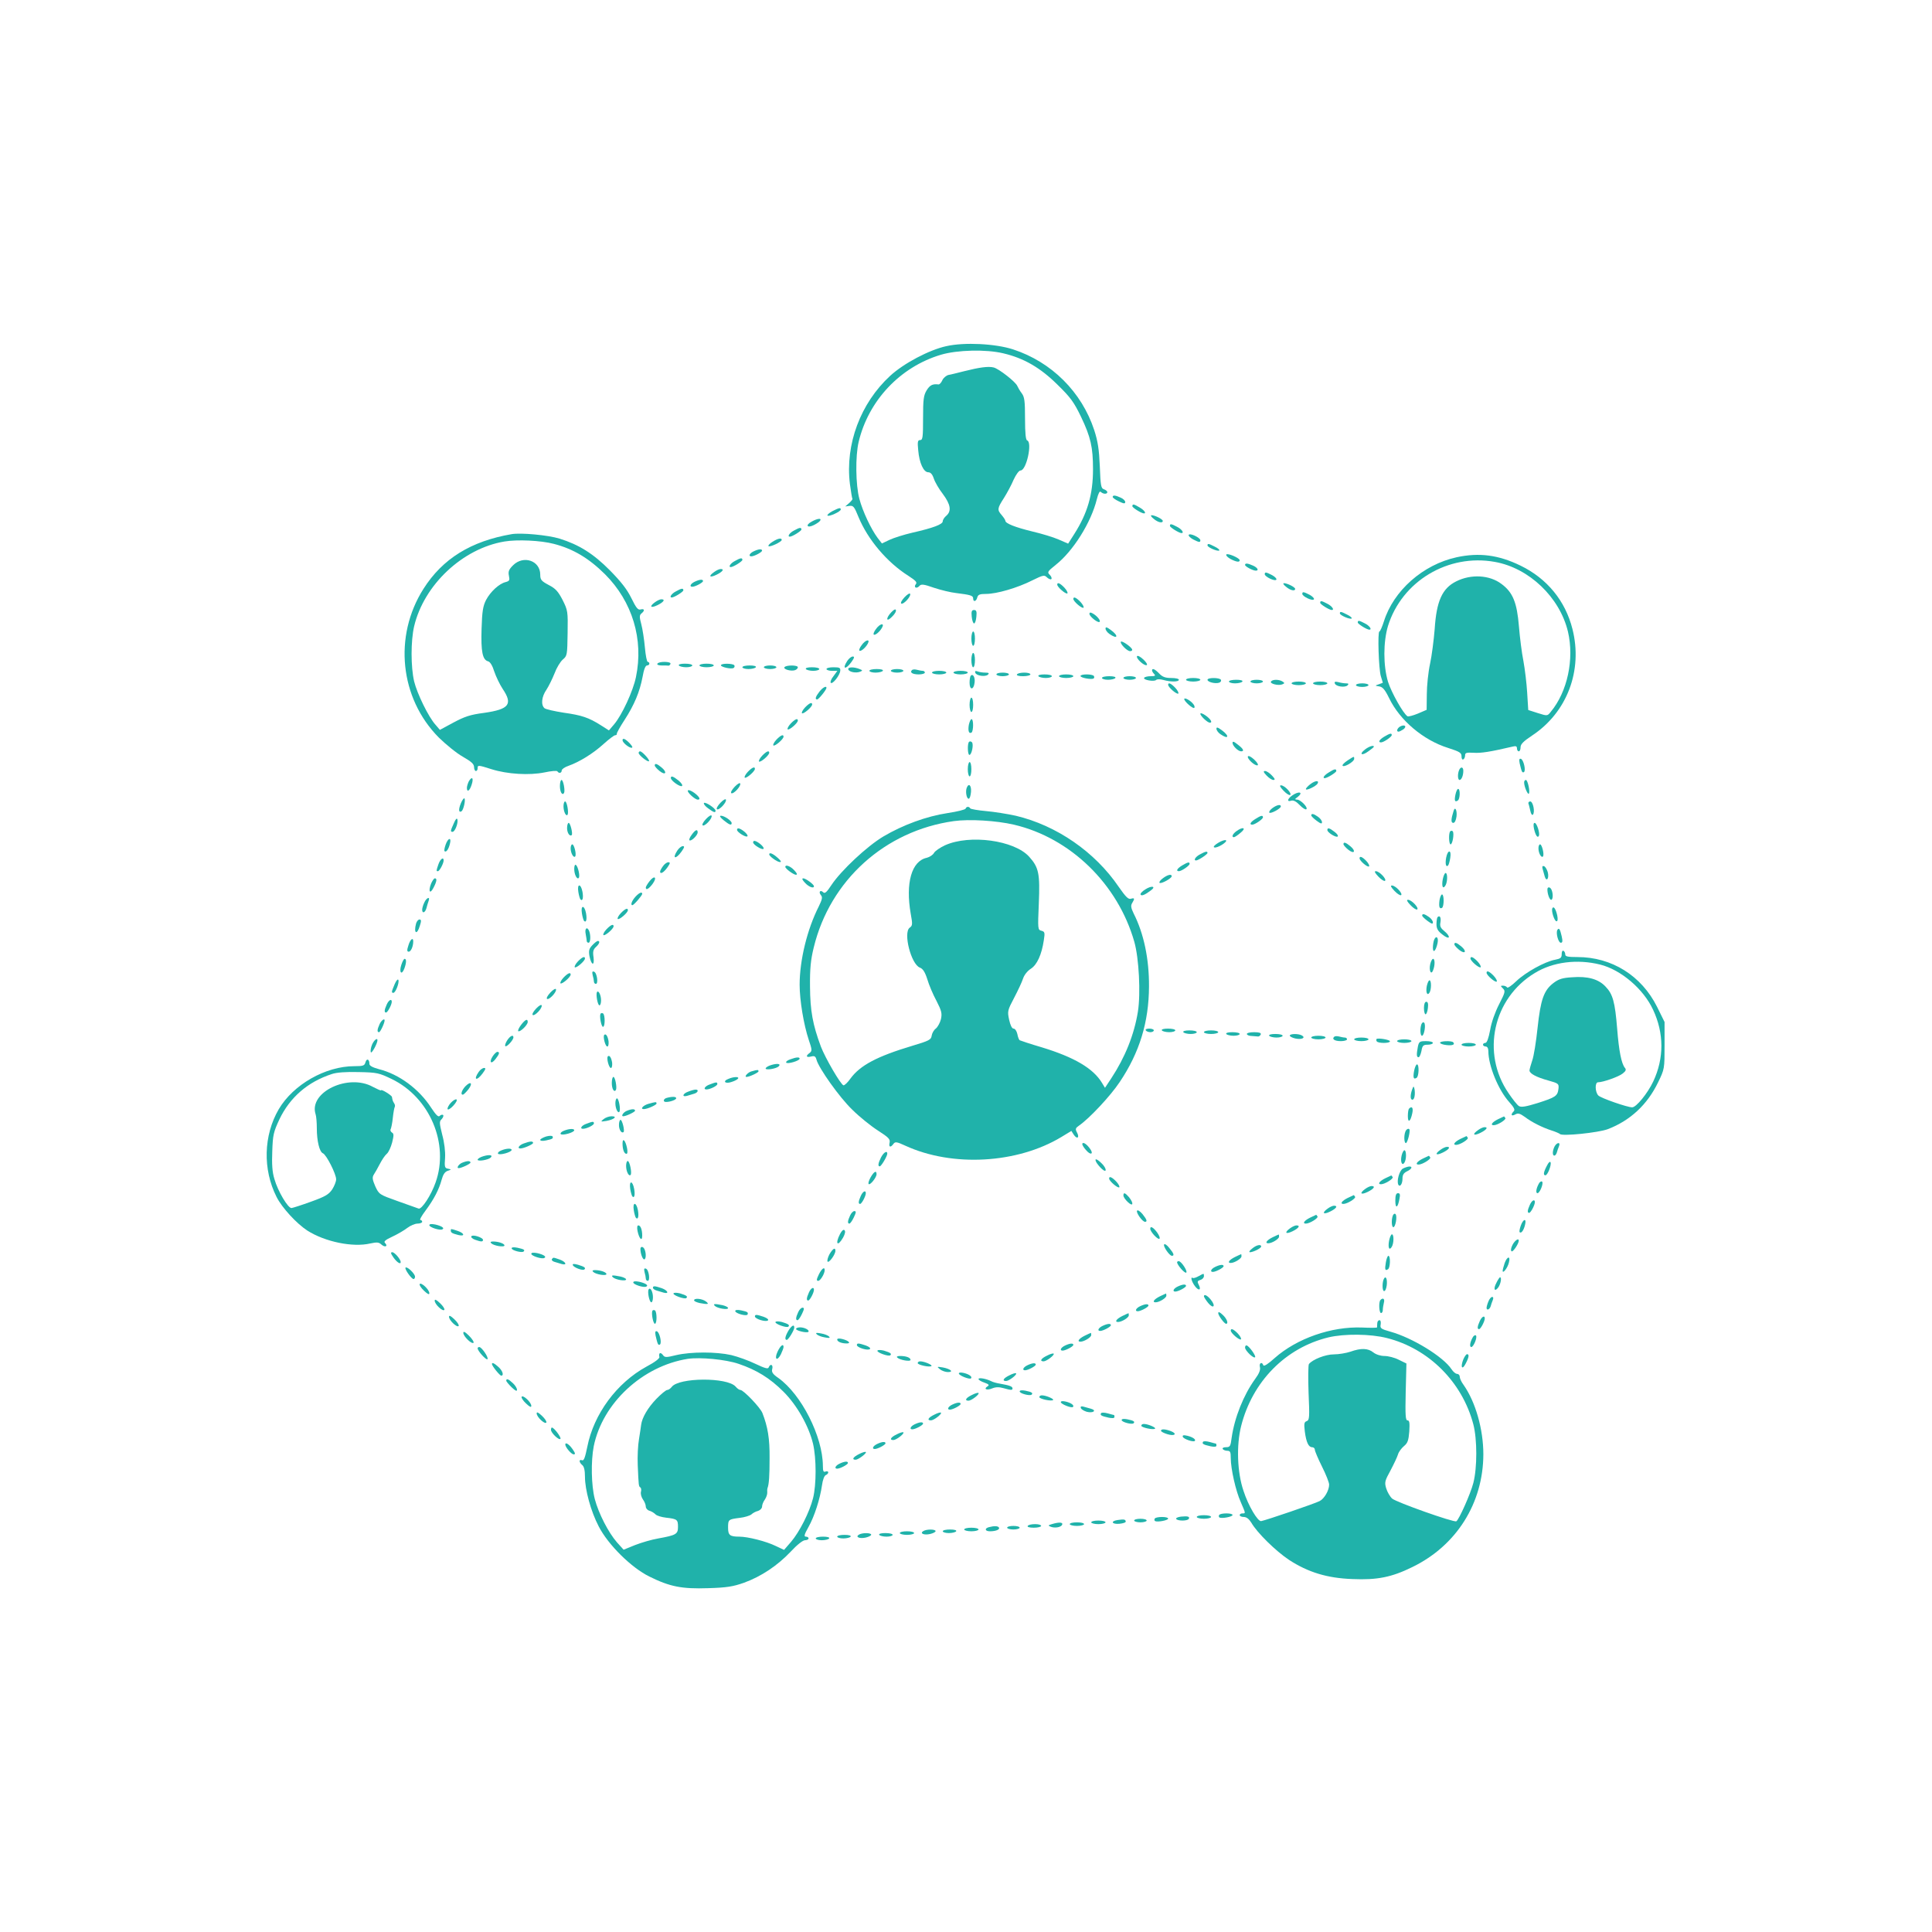 <ns0:svg xmlns:ns0="http://www.w3.org/2000/svg" version="1.0" width="1080pt" height="1080pt" viewBox="0 0 1080 1080" preserveAspectRatio="xMidYMid meet">
<ns0:g transform="translate(0,1080) scale(0.1,-0.1)" fill="#20B2AA">
<ns0:path d="M5290 8865 c-96 -21 -238 -96 -314 -166 -166 -153 -252 -383 -225 -604 6 -44 12 -81 14 -83 2 -3 -6 -13 -18 -24 l-22 -19 24 3 c21 3 27 -5 50 -62 52 -126 159 -253 279 -329 40 -26 50 -36 42 -46 -7 -8 -7 -16 -2 -19 6 -3 15 1 21 8 10 12 23 11 83 -10 39 -13 94 -26 122 -29 80 -10 96 -14 96 -30 0 -22 17 -18 23 5 4 16 14 20 49 20 60 0 176 34 257 75 63 31 69 32 84 17 9 -8 20 -13 24 -9 4 4 0 15 -9 24 -15 14 -12 19 33 55 98 77 198 237 230 366 9 35 16 49 23 42 13 -13 36 -13 36 -1 0 5 -8 12 -19 16 -16 5 -19 19 -23 128 -4 95 -11 140 -31 202 -70 214 -239 382 -454 452 -98 32 -272 41 -373 18z m318 -40 c116 -27 208 -81 303 -175 74 -72 93 -99 132 -180 54 -113 67 -170 67 -293 0 -141 -31 -246 -104 -361 l-35 -55 -53 23 c-29 13 -96 33 -147 45 -95 23 -151 45 -151 60 0 4 -9 18 -20 31 -26 30 -26 37 12 96 17 27 42 73 54 102 14 30 30 52 39 52 33 0 67 158 37 168 -8 2 -12 40 -12 121 0 99 -3 122 -18 142 -10 13 -21 32 -25 41 -8 22 -103 97 -133 104 -29 7 -77 1 -164 -21 -36 -9 -75 -19 -88 -21 -12 -3 -28 -16 -34 -29 -6 -14 -16 -25 -22 -24 -33 4 -48 -4 -66 -33 -17 -28 -20 -51 -20 -155 0 -107 -2 -123 -16 -123 -14 0 -16 -9 -11 -58 6 -70 30 -122 56 -122 13 0 23 -11 31 -35 6 -19 29 -59 51 -87 43 -58 49 -95 19 -121 -11 -9 -20 -23 -20 -31 0 -17 -52 -37 -171 -64 -47 -11 -104 -29 -127 -40 l-42 -20 -24 31 c-37 50 -83 147 -102 218 -21 77 -23 240 -4 319 55 231 232 419 460 487 91 27 252 31 348 8z" />
<ns0:path d="M6220 8022 c0 -5 16 -16 35 -25 27 -13 35 -14 35 -3 0 7 -11 18 -25 24 -30 14 -45 15 -45 4z" />
<ns0:path d="M6330 7970 c0 -8 51 -40 65 -40 14 0 2 18 -24 33 -33 20 -41 21 -41 7z" />
<ns0:path d="M4652 7942 c-18 -10 -30 -21 -26 -24 7 -8 74 22 74 34 0 12 -11 9 -48 -10z" />
<ns0:path d="M6449 7900 c24 -21 51 -26 51 -12 0 10 -45 32 -63 32 -7 -1 -1 -10 12 -20z" />
<ns0:path d="M4537 7884 c-37 -20 -25 -38 13 -19 16 8 32 19 35 25 9 15 -16 12 -48 -6z" />
<ns0:path d="M6540 7860 c0 -8 51 -40 65 -40 16 0 1 22 -25 35 -34 18 -40 18 -40 5z" />
<ns0:path d="M4438 7834 c-25 -13 -38 -34 -23 -34 14 0 65 32 65 40 0 13 -10 12 -42 -6z" />
<ns0:path d="M2860 7814 c-227 -39 -386 -137 -493 -306 -168 -265 -132 -611 86 -831 40 -39 100 -88 134 -107 47 -27 62 -40 63 -57 0 -13 5 -23 10 -23 6 0 10 7 10 15 0 19 2 19 78 -5 89 -28 211 -35 295 -18 37 8 70 11 73 6 8 -13 24 -10 24 5 0 7 17 19 38 26 62 22 139 70 196 122 30 27 59 49 65 49 6 0 10 3 9 8 -1 4 18 39 43 77 55 85 85 157 101 241 7 41 16 64 25 64 7 0 13 5 13 10 0 6 -4 10 -9 10 -5 0 -12 36 -16 81 -4 44 -13 103 -20 129 -11 41 -11 51 1 61 20 16 17 28 -5 22 -15 -4 -25 9 -52 64 -24 49 -58 92 -119 154 -93 94 -173 144 -282 178 -65 20 -217 34 -268 25z m235 -54 c109 -28 196 -80 287 -170 153 -153 217 -364 173 -575 -16 -78 -78 -212 -122 -264 l-29 -34 -44 28 c-69 44 -109 57 -209 71 -51 8 -100 19 -107 25 -21 18 -17 64 11 104 13 20 33 61 45 91 11 30 32 65 46 77 25 21 25 26 27 148 2 121 1 127 -28 185 -25 48 -39 64 -78 84 -41 22 -47 29 -47 58 0 78 -94 110 -152 52 -24 -24 -28 -35 -23 -59 5 -25 3 -29 -19 -35 -36 -9 -84 -53 -109 -100 -17 -34 -22 -62 -25 -161 -4 -127 5 -174 37 -182 11 -3 24 -24 34 -57 10 -29 31 -73 47 -97 58 -86 36 -114 -104 -134 -78 -10 -109 -21 -171 -54 l-76 -41 -24 28 c-40 44 -103 174 -120 243 -19 82 -19 226 0 308 55 232 271 435 505 474 71 12 202 6 275 -13z" />
<ns0:path d="M6645 7810 c-3 -5 8 -16 24 -25 35 -18 41 -18 41 -5 0 14 -58 42 -65 30z" />
<ns0:path d="M4318 7771 c-16 -10 -25 -20 -22 -24 8 -7 74 24 74 35 0 13 -23 8 -52 -11z" />
<ns0:path d="M6750 7751 c0 -11 59 -36 66 -28 3 3 -8 13 -25 21 -35 18 -41 19 -41 7z" />
<ns0:path d="M4213 7718 c-23 -11 -31 -28 -13 -28 16 0 60 23 60 32 0 11 -20 9 -47 -4z" />
<ns0:path d="M6855 7700 c-3 -5 8 -16 24 -25 33 -17 51 -19 51 -7 0 13 -69 42 -75 32z" />
<ns0:path d="M8143 7685 c-188 -41 -353 -186 -407 -359 -10 -31 -21 -56 -25 -56 -11 0 -4 -211 8 -250 6 -19 11 -35 11 -36 0 -1 -10 -5 -22 -9 -23 -8 -23 -8 2 -12 19 -3 32 -18 55 -65 60 -125 192 -236 330 -279 65 -21 75 -27 75 -47 0 -13 4 -20 10 -17 6 3 10 14 10 23 0 14 8 16 47 14 41 -3 93 5 221 35 16 4 22 1 22 -11 0 -9 5 -16 10 -16 6 0 10 10 10 23 0 17 16 33 64 65 196 129 285 364 226 596 -40 158 -142 282 -290 354 -123 60 -231 74 -357 47z m213 -26 c192 -34 363 -198 409 -390 36 -154 -3 -336 -96 -448 -19 -24 -19 -24 -73 -7 l-53 17 -6 97 c-3 53 -13 133 -21 177 -9 44 -20 131 -25 193 -11 134 -34 191 -98 238 -66 50 -170 56 -253 14 -78 -39 -110 -110 -120 -266 -5 -61 -16 -149 -26 -195 -10 -46 -18 -123 -18 -171 l-1 -86 -49 -21 c-27 -11 -53 -18 -58 -15 -24 15 -90 133 -109 193 -27 90 -27 222 0 312 78 250 336 405 597 358z" />
<ns0:path d="M4108 7664 c-25 -13 -38 -34 -23 -34 14 0 65 32 65 40 0 13 -10 12 -42 -6z" />
<ns0:path d="M6960 7642 c0 -9 44 -32 60 -32 19 0 10 17 -15 28 -31 14 -45 15 -45 4z" />
<ns0:path d="M3993 7603 c-35 -24 -27 -35 12 -16 35 17 46 33 23 32 -7 0 -23 -7 -35 -16z" />
<ns0:path d="M7070 7590 c0 -14 58 -42 65 -30 3 5 -8 16 -24 25 -35 18 -41 18 -41 5z" />
<ns0:path d="M3883 7548 c-23 -11 -31 -28 -13 -28 16 0 60 23 60 32 0 11 -20 9 -47 -4z" />
<ns0:path d="M5910 7532 c0 -14 49 -56 57 -49 3 4 -4 18 -17 32 -24 25 -40 32 -40 17z" />
<ns0:path d="M7189 7520 c24 -21 51 -26 51 -12 0 10 -45 32 -63 32 -7 -1 -1 -10 12 -20z" />
<ns0:path d="M3778 7494 c-25 -13 -38 -34 -23 -34 14 0 65 32 65 40 0 13 -10 12 -42 -6z" />
<ns0:path d="M5057 7462 c-16 -17 -24 -32 -19 -36 12 -7 55 39 50 54 -2 6 -16 -2 -31 -18z" />
<ns0:path d="M7280 7480 c0 -14 58 -42 65 -30 3 5 -8 16 -24 25 -35 18 -41 18 -41 5z" />
<ns0:path d="M6000 7452 c0 -14 49 -56 57 -49 3 4 -4 18 -17 32 -24 25 -40 32 -40 17z" />
<ns0:path d="M3662 7434 c-34 -24 -26 -36 13 -17 35 17 46 33 22 33 -7 0 -23 -7 -35 -16z" />
<ns0:path d="M7380 7430 c0 -8 51 -40 65 -40 16 0 1 22 -25 35 -34 18 -40 18 -40 5z" />
<ns0:path d="M4982 7377 c-32 -34 -28 -58 4 -25 15 14 25 31 22 38 -2 7 -12 2 -26 -13z" />
<ns0:path d="M5432 7353 c2 -21 8 -38 13 -38 6 0 11 17 13 38 3 29 0 37 -13 37 -13 0 -16 -8 -13 -37z" />
<ns0:path d="M6090 7368 c1 -15 49 -53 57 -44 7 7 -15 34 -39 47 -13 7 -18 6 -18 -3z" />
<ns0:path d="M7490 7371 c0 -11 59 -36 66 -28 3 3 -8 13 -25 21 -35 18 -41 19 -41 7z" />
<ns0:path d="M7590 7320 c0 -8 51 -40 65 -40 16 0 1 22 -25 35 -34 18 -40 18 -40 5z" />
<ns0:path d="M4897 7284 c-11 -14 -16 -28 -13 -31 7 -7 34 15 47 39 15 28 -13 22 -34 -8z" />
<ns0:path d="M6180 7286 c0 -8 10 -22 22 -30 46 -32 53 -11 8 22 -23 17 -30 19 -30 8z" />
<ns0:path d="M5430 7230 c0 -22 5 -40 10 -40 6 0 10 18 10 40 0 22 -4 40 -10 40 -5 0 -10 -18 -10 -40z" />
<ns0:path d="M4817 7194 c-11 -14 -16 -28 -13 -31 7 -7 34 15 47 39 15 28 -13 22 -34 -8z" />
<ns0:path d="M6266 7213 c-8 -9 34 -53 51 -53 7 0 13 3 12 8 0 12 -56 52 -63 45z" />
<ns0:path d="M5430 7110 c0 -22 5 -40 10 -40 6 0 10 18 10 40 0 22 -4 40 -10 40 -5 0 -10 -18 -10 -40z" />
<ns0:path d="M6356 7132 c-7 -12 39 -55 54 -50 6 2 -2 16 -18 31 -17 16 -32 24 -36 19z" />
<ns0:path d="M4736 7105 c-30 -46 -9 -51 24 -5 16 23 18 30 7 30 -8 0 -22 -11 -31 -25z" />
<ns0:path d="M3675 7090 c-4 -6 7 -10 24 -10 17 0 34 0 38 -1 4 0 9 4 11 10 5 14 -65 15 -73 1z" />
<ns0:path d="M3795 7080 c3 -5 22 -10 41 -10 19 0 34 5 34 10 0 6 -18 10 -41 10 -24 0 -38 -4 -34 -10z" />
<ns0:path d="M3910 7080 c0 -5 18 -10 40 -10 22 0 40 5 40 10 0 6 -18 10 -40 10 -22 0 -40 -4 -40 -10z" />
<ns0:path d="M4030 7081 c0 -10 58 -23 71 -15 5 3 7 10 4 15 -8 11 -75 12 -75 0z" />
<ns0:path d="M4150 7070 c0 -5 15 -10 34 -10 19 0 38 5 41 10 4 6 -10 10 -34 10 -23 0 -41 -4 -41 -10z" />
<ns0:path d="M4270 7070 c0 -5 16 -10 35 -10 19 0 35 5 35 10 0 6 -16 10 -35 10 -19 0 -35 -4 -35 -10z" />
<ns0:path d="M4385 7070 c-7 -12 39 -24 60 -16 8 3 15 10 15 16 0 13 -67 13 -75 0z" />
<ns0:path d="M4505 7060 c3 -5 22 -10 41 -10 19 0 34 5 34 10 0 6 -18 10 -41 10 -24 0 -38 -4 -34 -10z" />
<ns0:path d="M4620 7060 c0 -5 14 -10 30 -10 l31 0 -22 -30 c-13 -16 -19 -33 -15 -37 10 -10 51 42 53 67 2 17 -4 20 -38 20 -21 0 -39 -4 -39 -10z" />
<ns0:path d="M4742 7058 c5 -15 43 -22 66 -13 15 6 15 8 -3 15 -32 13 -67 12 -63 -2z" />
<ns0:path d="M4860 7050 c0 -5 15 -10 34 -10 19 0 38 5 41 10 4 6 -10 10 -34 10 -23 0 -41 -4 -41 -10z" />
<ns0:path d="M4980 7050 c0 -5 16 -10 35 -10 19 0 35 5 35 10 0 6 -16 10 -35 10 -19 0 -35 -4 -35 -10z" />
<ns0:path d="M5098 7054 c-14 -13 3 -24 38 -24 19 0 34 5 34 10 0 6 -6 10 -12 10 -7 0 -22 3 -33 6 -11 3 -24 2 -27 -2z" />
<ns0:path d="M6440 7052 c0 -4 5 -13 12 -20 9 -9 5 -12 -19 -12 -18 0 -34 -4 -37 -9 -8 -12 56 -23 67 -12 5 5 22 5 40 0 42 -12 87 -11 87 1 0 6 -19 10 -43 10 -33 0 -49 6 -67 25 -24 25 -40 32 -40 17z" />
<ns0:path d="M5210 7040 c0 -5 18 -10 40 -10 22 0 40 5 40 10 0 6 -18 10 -40 10 -22 0 -40 -4 -40 -10z" />
<ns0:path d="M5330 7040 c0 -5 18 -10 40 -10 22 0 40 5 40 10 0 6 -18 10 -40 10 -22 0 -40 -4 -40 -10z" />
<ns0:path d="M5452 7039 c6 -17 57 -24 71 -10 8 8 4 11 -15 11 -15 0 -34 3 -44 7 -12 4 -15 2 -12 -8z" />
<ns0:path d="M5570 7030 c0 -5 16 -10 35 -10 19 0 35 5 35 10 0 6 -16 10 -35 10 -19 0 -35 -4 -35 -10z" />
<ns0:path d="M5685 7030 c-4 -6 10 -10 34 -10 23 0 41 5 41 10 0 6 -15 10 -34 10 -19 0 -38 -4 -41 -10z" />
<ns0:path d="M5427 7023 c-4 -3 -7 -22 -7 -40 0 -42 23 -41 28 1 4 29 -9 52 -21 39z" />
<ns0:path d="M5805 7020 c3 -5 22 -10 41 -10 19 0 34 5 34 10 0 6 -18 10 -41 10 -24 0 -38 -4 -34 -10z" />
<ns0:path d="M5920 7020 c0 -5 18 -10 40 -10 22 0 40 5 40 10 0 6 -18 10 -40 10 -22 0 -40 -4 -40 -10z" />
<ns0:path d="M6040 7021 c0 -10 60 -21 73 -14 4 2 5 9 2 14 -8 12 -75 12 -75 0z" />
<ns0:path d="M6160 7010 c0 -5 15 -10 34 -10 19 0 38 5 41 10 4 6 -10 10 -34 10 -23 0 -41 -4 -41 -10z" />
<ns0:path d="M6280 7010 c0 -5 16 -10 35 -10 19 0 35 5 35 10 0 6 -16 10 -35 10 -19 0 -35 -4 -35 -10z" />
<ns0:path d="M6630 7000 c0 -5 18 -10 40 -10 22 0 40 5 40 10 0 6 -18 10 -40 10 -22 0 -40 -4 -40 -10z" />
<ns0:path d="M6750 7000 c0 -13 45 -24 66 -16 8 3 12 10 9 16 -8 13 -75 13 -75 0z" />
<ns0:path d="M6870 6990 c0 -5 15 -10 34 -10 19 0 38 5 41 10 4 6 -10 10 -34 10 -23 0 -41 -4 -41 -10z" />
<ns0:path d="M6990 6990 c0 -5 16 -10 35 -10 19 0 35 5 35 10 0 6 -16 10 -35 10 -19 0 -35 -4 -35 -10z" />
<ns0:path d="M7105 6990 c-8 -12 40 -24 62 -16 15 6 15 8 3 16 -20 13 -57 13 -65 0z" />
<ns0:path d="M7220 6980 c0 -5 18 -10 40 -10 22 0 40 5 40 10 0 6 -18 10 -40 10 -22 0 -40 -4 -40 -10z" />
<ns0:path d="M7340 6980 c0 -5 18 -10 40 -10 22 0 40 5 40 10 0 6 -18 10 -40 10 -22 0 -40 -4 -40 -10z" />
<ns0:path d="M7462 6979 c6 -17 57 -24 71 -10 8 8 5 11 -8 11 -11 0 -31 3 -44 7 -18 4 -23 2 -19 -8z" />
<ns0:path d="M6530 6972 c0 -14 49 -56 57 -49 3 4 -4 18 -17 32 -24 25 -40 32 -40 17z" />
<ns0:path d="M7580 6970 c0 -5 16 -10 35 -10 19 0 35 5 35 10 0 6 -16 10 -35 10 -19 0 -35 -4 -35 -10z" />
<ns0:path d="M4581 6934 c-22 -28 -27 -44 -13 -44 8 0 52 54 52 65 0 13 -21 2 -39 -21z" />
<ns0:path d="M5420 6860 c0 -22 5 -40 10 -40 6 0 10 18 10 40 0 22 -4 40 -10 40 -5 0 -10 -18 -10 -40z" />
<ns0:path d="M6620 6892 c0 -13 49 -56 56 -49 4 4 1 14 -6 22 -17 21 -50 38 -50 27z" />
<ns0:path d="M4500 6845 c-13 -14 -20 -28 -17 -32 8 -7 57 35 57 49 0 15 -16 8 -40 -17z" />
<ns0:path d="M6710 6810 c0 -12 39 -49 53 -50 17 0 5 20 -23 40 -17 12 -30 16 -30 10z" />
<ns0:path d="M4420 6755 c-13 -14 -20 -28 -17 -32 8 -7 57 35 57 49 0 15 -16 8 -40 -17z" />
<ns0:path d="M5416 6749 c-6 -34 0 -53 15 -44 11 8 12 75 0 75 -5 0 -11 -14 -15 -31z" />
<ns0:path d="M7827 6739 c-17 -10 -23 -29 -9 -29 5 0 16 6 27 13 22 17 7 29 -18 16z" />
<ns0:path d="M6800 6726 c0 -8 10 -22 22 -30 46 -32 53 -11 8 22 -23 17 -30 19 -30 8z" />
<ns0:path d="M7738 6682 c-28 -17 -36 -32 -18 -32 15 0 60 31 60 41 0 12 -10 10 -42 -9z" />
<ns0:path d="M4340 6665 c-13 -14 -20 -28 -17 -32 8 -7 57 35 57 49 0 15 -16 8 -40 -17z" />
<ns0:path d="M3480 6662 c0 -13 35 -42 50 -42 9 0 5 9 -10 25 -24 25 -40 32 -40 17z" />
<ns0:path d="M5417 6653 c-10 -10 -8 -73 2 -73 13 0 25 60 14 71 -5 5 -12 6 -16 2z" />
<ns0:path d="M6890 6647 c0 -16 31 -47 48 -47 19 0 13 14 -19 38 -21 17 -29 20 -29 9z" />
<ns0:path d="M7630 6610 c-35 -27 -17 -37 19 -10 17 12 31 23 31 26 0 10 -27 2 -50 -16z" />
<ns0:path d="M3570 6591 c0 -12 51 -53 58 -46 6 6 -38 55 -50 55 -4 0 -8 -4 -8 -9z" />
<ns0:path d="M4260 6575 c-13 -14 -20 -28 -17 -32 8 -7 57 35 57 49 0 15 -16 8 -40 -17z" />
<ns0:path d="M6976 6572 c-7 -12 39 -55 54 -50 6 2 -2 16 -18 31 -17 16 -32 24 -36 19z" />
<ns0:path d="M7533 6549 c-18 -12 -31 -25 -28 -29 7 -12 65 22 65 38 0 15 1 16 -37 -9z" />
<ns0:path d="M8495 6533 c11 -47 14 -55 24 -49 12 8 -2 69 -17 74 -9 3 -11 -4 -7 -25z" />
<ns0:path d="M5410 6500 c0 -22 5 -40 10 -40 6 0 10 18 10 40 0 22 -4 40 -10 40 -5 0 -10 -18 -10 -40z" />
<ns0:path d="M3660 6521 c0 -5 12 -19 27 -31 34 -27 45 -8 11 20 -25 21 -38 25 -38 11z" />
<ns0:path d="M4180 6485 c-13 -14 -20 -28 -17 -32 8 -7 57 35 57 49 0 15 -16 8 -40 -17z" />
<ns0:path d="M8156 6494 c-9 -23 -7 -54 3 -54 11 0 21 25 21 51 0 23 -15 25 -24 3z" />
<ns0:path d="M7428 6482 c-25 -15 -37 -32 -23 -32 14 0 65 32 65 40 0 14 -11 12 -42 -8z" />
<ns0:path d="M7080 6465 c13 -14 30 -25 38 -25 12 0 9 7 -8 25 -13 14 -30 25 -38 25 -12 0 -9 -7 8 -25z" />
<ns0:path d="M3750 6451 c0 -15 51 -51 62 -45 6 4 -3 17 -18 30 -31 25 -44 29 -44 15z" />
<ns0:path d="M2620 6431 c-5 -11 -10 -27 -10 -35 0 -28 16 -17 27 19 12 37 1 48 -17 16z" />
<ns0:path d="M3130 6406 c0 -33 13 -55 23 -39 7 13 -4 73 -14 73 -5 0 -9 -15 -9 -34z" />
<ns0:path d="M7327 6418 c-15 -11 -27 -24 -27 -29 0 -11 55 15 65 30 11 19 -11 19 -38 -1z" />
<ns0:path d="M8520 6426 c0 -23 20 -69 26 -63 9 9 -6 77 -16 77 -6 0 -10 -6 -10 -14z" />
<ns0:path d="M4107 6402 c-16 -17 -24 -32 -19 -36 12 -7 55 39 50 54 -2 6 -16 -2 -31 -18z" />
<ns0:path d="M5404 6396 c-8 -21 -1 -61 11 -61 6 0 11 17 13 38 3 37 -13 52 -24 23z" />
<ns0:path d="M7175 6380 c15 -16 32 -27 37 -24 12 8 -31 54 -51 54 -10 0 -6 -9 14 -30z" />
<ns0:path d="M3845 6381 c-5 -10 40 -51 56 -51 18 0 8 17 -20 38 -17 12 -32 18 -36 13z" />
<ns0:path d="M8136 6358 c-7 -34 -3 -44 13 -33 13 7 15 65 2 65 -5 0 -11 -14 -15 -32z" />
<ns0:path d="M7223 6353 c-27 -19 -30 -37 -5 -29 12 4 28 -4 47 -24 15 -16 32 -27 37 -24 13 8 -31 54 -51 54 -14 1 -14 3 2 14 36 28 8 36 -30 9z" />
<ns0:path d="M2576 6309 c-14 -34 -12 -54 4 -44 11 7 24 65 16 72 -3 3 -12 -9 -20 -28z" />
<ns0:path d="M4027 6312 c-16 -17 -24 -32 -19 -36 12 -7 55 39 50 54 -2 6 -16 -2 -31 -18z" />
<ns0:path d="M3150 6293 c0 -31 15 -60 23 -47 7 13 -4 74 -14 74 -5 0 -9 -12 -9 -27z" />
<ns0:path d="M3935 6311 c-3 -5 8 -19 24 -30 31 -23 41 -26 41 -13 0 14 -59 52 -65 43z" />
<ns0:path d="M8544 6308 c3 -7 7 -26 11 -42 3 -16 10 -25 14 -20 13 14 1 74 -15 74 -7 0 -12 -6 -10 -12z" />
<ns0:path d="M7112 6282 c-13 -10 -20 -21 -16 -25 8 -7 64 23 64 35 0 14 -24 8 -48 -10z" />
<ns0:path d="M5398 6280 c-2 -6 -47 -17 -100 -25 -119 -18 -250 -66 -360 -131 -92 -55 -236 -190 -290 -271 -26 -40 -37 -50 -46 -41 -16 16 -28 2 -13 -16 10 -11 7 -24 -12 -63 -65 -128 -107 -301 -107 -438 0 -87 23 -224 51 -308 19 -55 19 -62 5 -73 -24 -17 -19 -27 8 -20 19 5 25 1 30 -17 12 -47 129 -212 200 -280 40 -40 105 -92 144 -117 59 -38 69 -48 65 -67 -6 -26 5 -30 21 -8 10 14 18 13 68 -10 262 -120 624 -100 871 49 l56 34 14 -22 c19 -27 33 -15 17 14 -10 19 -8 24 12 38 58 40 175 165 227 243 111 165 163 335 164 534 1 154 -29 297 -86 409 -15 31 -17 44 -8 58 15 25 14 30 -7 24 -14 -5 -29 10 -68 66 -133 196 -348 344 -576 398 -46 10 -120 22 -166 26 -45 4 -85 11 -88 15 -7 12 -22 11 -26 -1z m270 -90 c316 -74 581 -332 673 -655 26 -92 36 -288 20 -390 -21 -130 -72 -256 -149 -373 l-35 -53 -17 28 c-49 81 -155 143 -335 198 -65 19 -121 38 -125 40 -4 3 -10 18 -13 35 -4 17 -13 30 -21 30 -9 0 -18 18 -25 50 -10 47 -9 52 28 122 21 40 44 89 50 108 7 21 25 43 44 55 34 22 60 78 72 159 7 43 5 48 -13 53 -21 5 -21 9 -15 152 7 168 0 202 -54 262 -83 92 -332 126 -470 64 -28 -13 -56 -32 -62 -43 -6 -11 -24 -23 -40 -27 -85 -18 -120 -140 -90 -313 11 -59 10 -67 -6 -78 -37 -28 8 -204 57 -223 17 -6 29 -25 42 -66 9 -31 32 -85 51 -120 28 -55 32 -69 25 -102 -5 -20 -18 -44 -29 -53 -11 -8 -21 -26 -23 -40 -3 -22 -14 -28 -108 -56 -197 -59 -291 -109 -345 -182 -16 -23 -34 -40 -40 -39 -16 5 -102 153 -126 216 -46 123 -60 201 -61 336 -1 101 4 150 21 219 91 375 398 652 783 706 87 12 237 3 336 -20z" />
<ns0:path d="M8126 6268 c-15 -47 -16 -68 -2 -68 8 0 15 14 18 36 4 34 -8 58 -16 32z" />
<ns0:path d="M3947 6222 c-16 -17 -24 -32 -19 -36 12 -7 55 39 50 54 -2 6 -16 -2 -31 -18z" />
<ns0:path d="M7330 6242 c0 -5 14 -18 30 -30 23 -17 30 -19 30 -8 0 8 -10 22 -22 30 -25 18 -38 20 -38 8z" />
<ns0:path d="M4045 6215 c32 -26 45 -31 45 -16 0 13 -41 41 -60 41 -10 -1 -4 -9 15 -25z" />
<ns0:path d="M7018 6222 c-28 -17 -36 -32 -18 -32 15 0 60 31 60 41 0 13 -11 11 -42 -9z" />
<ns0:path d="M2537 6198 c-20 -44 -20 -48 -7 -48 13 0 32 48 27 69 -3 10 -10 3 -20 -21z" />
<ns0:path d="M3170 6171 c0 -27 15 -49 26 -39 7 8 -8 68 -17 68 -5 0 -9 -13 -9 -29z" />
<ns0:path d="M8575 6168 c8 -36 20 -55 27 -41 8 13 -11 73 -23 73 -7 0 -8 -12 -4 -32z" />
<ns0:path d="M4120 6161 c0 -13 50 -44 58 -36 4 4 -4 15 -17 26 -25 20 -41 24 -41 10z" />
<ns0:path d="M6912 6154 c-21 -15 -30 -34 -14 -34 4 0 21 11 37 25 34 27 14 36 -23 9z" />
<ns0:path d="M7420 6160 c0 -14 49 -44 58 -36 4 4 -4 16 -18 26 -28 22 -40 25 -40 10z" />
<ns0:path d="M3867 6134 c-11 -14 -16 -28 -13 -31 8 -9 46 27 46 44 0 20 -13 15 -33 -13z" />
<ns0:path d="M8107 6153 c-10 -10 -8 -73 2 -73 11 0 21 62 12 73 -4 4 -10 4 -14 0z" />
<ns0:path d="M2491 6078 c-6 -17 -9 -34 -6 -36 9 -9 23 11 30 41 10 38 -10 35 -24 -5z" />
<ns0:path d="M6809 6088 c-20 -12 -29 -23 -21 -25 16 -6 77 32 65 40 -5 3 -25 -3 -44 -15z" />
<ns0:path d="M4210 6091 c0 -13 50 -44 58 -36 4 4 -4 15 -17 26 -25 20 -41 24 -41 10z" />
<ns0:path d="M7510 6081 c0 -5 12 -19 27 -31 34 -27 45 -8 11 20 -25 21 -38 25 -38 11z" />
<ns0:path d="M3190 6058 c0 -27 16 -55 25 -46 9 9 -5 68 -16 68 -5 0 -9 -10 -9 -22z" />
<ns0:path d="M8600 6058 c0 -27 16 -55 25 -46 9 9 -5 68 -16 68 -5 0 -9 -10 -9 -22z" />
<ns0:path d="M3786 6045 c-30 -46 -9 -51 24 -5 16 23 18 30 7 30 -8 0 -22 -11 -31 -25z" />
<ns0:path d="M6708 6024 c-25 -13 -38 -34 -22 -34 12 0 64 34 64 42 0 11 -11 9 -42 -8z" />
<ns0:path d="M8084 6005 c-6 -34 -1 -55 11 -43 3 3 9 22 12 42 8 48 -14 48 -23 1z" />
<ns0:path d="M4300 6024 c0 -11 45 -43 60 -43 10 0 5 8 -13 24 -27 24 -47 32 -47 19z" />
<ns0:path d="M7600 6002 c0 -14 46 -53 53 -45 4 3 -3 17 -15 30 -22 23 -38 30 -38 15z" />
<ns0:path d="M2451 5969 c-13 -38 -13 -39 -3 -39 9 0 32 44 32 60 0 22 -19 8 -29 -21z" />
<ns0:path d="M3706 5958 c-9 -12 -16 -26 -16 -30 0 -17 20 -6 40 22 17 24 18 30 6 30 -8 0 -22 -10 -30 -22z" />
<ns0:path d="M6608 5962 c-28 -17 -36 -32 -18 -32 15 0 60 31 60 41 0 12 -10 10 -42 -9z" />
<ns0:path d="M3210 5943 c0 -31 15 -61 25 -51 9 9 -4 66 -16 73 -5 4 -9 -6 -9 -22z" />
<ns0:path d="M4390 5954 c0 -10 45 -43 59 -44 10 0 7 8 -9 25 -21 23 -50 34 -50 19z" />
<ns0:path d="M8623 5944 c3 -11 8 -30 12 -43 10 -34 26 -11 17 24 -5 16 -14 31 -21 33 -9 3 -11 -2 -8 -14z" />
<ns0:path d="M7705 5900 c15 -16 32 -27 37 -24 12 8 -31 54 -51 54 -10 0 -6 -9 14 -30z" />
<ns0:path d="M8065 5884 c-7 -39 1 -57 15 -34 12 19 13 70 1 70 -5 0 -12 -16 -16 -36z" />
<ns0:path d="M6500 5890 c-14 -10 -22 -22 -18 -25 8 -8 68 25 68 37 0 14 -24 8 -50 -12z" />
<ns0:path d="M3631 5874 c-12 -15 -21 -31 -21 -35 0 -18 17 -8 38 20 27 37 11 51 -17 15z" />
<ns0:path d="M2410 5861 c-17 -43 -7 -63 13 -24 19 36 21 53 8 53 -5 0 -14 -13 -21 -29z" />
<ns0:path d="M4500 5865 c21 -23 50 -34 50 -19 0 10 -45 43 -59 44 -10 0 -7 -8 9 -25z" />
<ns0:path d="M3233 5814 c3 -20 9 -39 12 -42 12 -12 17 9 11 43 -9 47 -31 47 -23 -1z" />
<ns0:path d="M6402 5828 c-18 -11 -29 -24 -26 -29 5 -9 24 -2 58 24 31 23 3 28 -32 5z" />
<ns0:path d="M7795 5820 c15 -16 32 -27 37 -24 12 8 -31 54 -51 54 -10 0 -6 -9 14 -30z" />
<ns0:path d="M8650 5828 c0 -25 12 -58 21 -58 10 0 12 31 3 54 -7 19 -24 21 -24 4z" />
<ns0:path d="M3552 5787 c-20 -22 -29 -47 -17 -47 8 0 54 53 55 63 0 14 -17 7 -38 -16z" />
<ns0:path d="M8047 5768 c-5 -37 0 -51 14 -43 12 8 12 75 0 75 -5 0 -11 -15 -14 -32z" />
<ns0:path d="M2372 5755 c-7 -14 -12 -32 -12 -40 0 -24 17 -17 24 9 3 13 9 31 12 40 10 27 -12 18 -24 -9z" />
<ns0:path d="M7885 5740 c15 -16 32 -27 37 -24 12 8 -31 54 -51 54 -10 0 -6 -9 14 -30z" />
<ns0:path d="M3253 5694 c3 -20 9 -39 12 -42 12 -12 17 9 11 43 -9 47 -31 47 -23 -1z" />
<ns0:path d="M8678 5723 c-8 -13 11 -73 23 -73 7 0 8 12 4 33 -8 35 -20 54 -27 40z" />
<ns0:path d="M3470 5695 c-13 -14 -20 -28 -17 -32 8 -7 57 35 57 49 0 15 -16 8 -40 -17z" />
<ns0:path d="M7950 5682 c0 -5 14 -18 30 -30 23 -17 30 -19 30 -8 0 8 -10 22 -22 30 -25 18 -38 20 -38 8z" />
<ns0:path d="M8036 5673 c-3 -3 -6 -21 -6 -39 0 -25 8 -39 33 -58 18 -15 34 -21 36 -15 2 6 -9 21 -24 33 -22 18 -27 28 -23 49 5 27 -3 43 -16 30z" />
<ns0:path d="M2326 5638 c-15 -56 5 -68 21 -13 9 27 8 35 -2 35 -7 0 -15 -10 -19 -22z" />
<ns0:path d="M3390 5605 c-13 -14 -20 -28 -17 -32 8 -7 57 35 57 49 0 15 -16 8 -40 -17z" />
<ns0:path d="M3274 5579 c3 -17 6 -35 6 -40 0 -5 5 -9 10 -9 11 0 13 39 4 64 -11 29 -27 17 -20 -15z" />
<ns0:path d="M8706 5602 c-10 -16 5 -72 19 -72 10 0 11 9 5 36 -9 40 -15 50 -24 36z" />
<ns0:path d="M8016 5544 c-3 -9 -6 -27 -6 -42 0 -34 17 -17 26 26 7 33 -9 46 -20 16z" />
<ns0:path d="M2283 5515 c-9 -27 -8 -35 2 -35 12 0 25 29 25 58 0 25 -17 11 -27 -23z" />
<ns0:path d="M3311 5516 c-18 -19 -21 -30 -16 -60 10 -52 29 -59 23 -8 -5 32 -2 44 13 58 20 18 25 34 11 34 -5 0 -19 -11 -31 -24z" />
<ns0:path d="M8130 5521 c0 -5 12 -19 27 -31 34 -27 45 -8 11 20 -25 21 -38 25 -38 11z" />
<ns0:path d="M8730 5467 c0 -21 -6 -26 -37 -32 -56 -10 -165 -70 -217 -120 -25 -24 -48 -40 -51 -35 -4 6 -14 10 -23 10 -15 0 -15 -1 0 -16 14 -14 12 -22 -22 -88 -22 -43 -43 -101 -50 -144 -9 -47 -18 -72 -27 -72 -7 0 -13 -4 -13 -10 0 -5 7 -10 15 -10 9 0 15 -10 15 -26 0 -81 56 -218 117 -285 27 -30 33 -43 25 -51 -19 -19 -14 -30 8 -18 16 9 26 6 53 -13 39 -30 99 -60 152 -77 22 -7 42 -16 45 -19 10 -14 215 7 268 27 125 48 221 137 281 262 36 74 36 76 36 206 l0 131 -42 85 c-87 174 -253 278 -445 278 -53 0 -68 3 -68 14 0 8 -4 18 -10 21 -6 3 -10 -5 -10 -18z m215 -59 c116 -29 242 -136 296 -253 61 -130 62 -270 1 -400 -31 -66 -95 -145 -118 -145 -27 0 -174 51 -189 66 -19 19 -20 74 -2 74 28 0 116 31 138 49 18 14 21 22 12 32 -19 24 -33 92 -43 219 -12 148 -24 193 -65 235 -39 42 -100 59 -187 52 -54 -3 -75 -10 -104 -32 -54 -41 -72 -93 -89 -252 -8 -76 -21 -158 -30 -182 -8 -24 -15 -49 -15 -55 0 -17 39 -38 105 -56 57 -16 60 -18 57 -46 -5 -41 -16 -48 -116 -80 -65 -20 -92 -25 -105 -17 -9 5 -35 38 -58 72 -154 224 -87 531 147 672 101 62 237 79 365 47z" />
<ns0:path d="M3230 5425 c-13 -14 -20 -28 -17 -32 8 -7 57 35 57 49 0 15 -16 8 -40 -17z" />
<ns0:path d="M8220 5442 c0 -14 49 -56 57 -49 3 4 -4 18 -17 32 -24 25 -40 32 -40 17z" />
<ns0:path d="M2243 5405 c-13 -41 2 -59 17 -20 12 32 13 55 2 55 -5 0 -13 -16 -19 -35z" />
<ns0:path d="M7995 5410 c-8 -36 5 -63 16 -34 11 27 11 64 0 64 -5 0 -12 -13 -16 -30z" />
<ns0:path d="M3313 5349 c4 -13 7 -30 7 -36 0 -7 5 -13 11 -13 15 0 6 63 -10 68 -10 4 -12 -1 -8 -19z" />
<ns0:path d="M8310 5362 c0 -14 49 -56 57 -49 3 4 -4 18 -17 32 -24 25 -40 32 -40 17z" />
<ns0:path d="M3150 5335 c-13 -14 -20 -28 -17 -32 8 -7 57 35 57 49 0 15 -16 8 -40 -17z" />
<ns0:path d="M2206 5298 c-18 -43 -19 -48 -7 -48 12 0 34 56 28 72 -3 7 -12 -3 -21 -24z" />
<ns0:path d="M7976 5289 c-7 -36 2 -58 15 -38 11 18 11 69 0 69 -5 0 -11 -14 -15 -31z" />
<ns0:path d="M3077 5252 c-16 -17 -24 -32 -19 -36 12 -7 55 39 50 54 -2 6 -16 -2 -31 -18z" />
<ns0:path d="M3337 5254 c-7 -13 4 -74 14 -74 5 0 9 12 9 28 0 30 -15 59 -23 46z" />
<ns0:path d="M2162 5185 c-14 -31 -15 -45 -4 -45 9 0 32 44 32 60 0 19 -17 10 -28 -15z" />
<ns0:path d="M7960 5165 c0 -19 4 -35 9 -35 5 0 11 16 13 35 3 24 0 35 -9 35 -8 0 -13 -13 -13 -35z" />
<ns0:path d="M2997 5162 c-16 -17 -24 -32 -19 -36 12 -7 55 39 50 54 -2 6 -16 -2 -31 -18z" />
<ns0:path d="M3357 5133 c-7 -13 4 -73 14 -73 12 0 12 67 0 75 -5 3 -12 2 -14 -2z" />
<ns0:path d="M2122 5075 c-14 -31 -15 -45 -3 -45 7 0 31 51 31 66 0 14 -19 -1 -28 -21z" />
<ns0:path d="M2913 5071 c-12 -16 -19 -31 -16 -35 9 -8 53 34 53 51 0 20 -13 15 -37 -16z" />
<ns0:path d="M7946 5075 c-9 -24 -7 -65 3 -65 12 0 23 62 12 73 -5 5 -11 1 -15 -8z" />
<ns0:path d="M6405 5040 c3 -5 15 -10 26 -10 10 0 19 5 19 10 0 6 -12 10 -26 10 -14 0 -23 -4 -19 -10z" />
<ns0:path d="M6495 5040 c3 -5 22 -10 41 -10 19 0 34 5 34 10 0 6 -18 10 -41 10 -24 0 -38 -4 -34 -10z" />
<ns0:path d="M6615 5030 c3 -5 22 -10 41 -10 19 0 34 5 34 10 0 6 -18 10 -41 10 -24 0 -38 -4 -34 -10z" />
<ns0:path d="M6730 5030 c0 -5 18 -10 40 -10 22 0 40 5 40 10 0 6 -18 10 -40 10 -22 0 -40 -4 -40 -10z" />
<ns0:path d="M6855 5020 c3 -5 22 -10 41 -10 19 0 34 5 34 10 0 6 -18 10 -41 10 -24 0 -38 -4 -34 -10z" />
<ns0:path d="M6970 5020 c0 -5 11 -11 25 -11 14 -1 30 -2 37 -3 6 -1 13 5 16 12 2 8 -9 12 -37 12 -23 0 -41 -4 -41 -10z" />
<ns0:path d="M3378 5015 c-9 -9 6 -66 17 -65 6 0 8 13 7 28 -4 29 -15 46 -24 37z" />
<ns0:path d="M7095 5010 c3 -5 22 -10 41 -10 19 0 34 5 34 10 0 6 -18 10 -41 10 -24 0 -38 -4 -34 -10z" />
<ns0:path d="M7210 5011 c0 -5 13 -12 30 -16 35 -8 60 3 39 16 -19 12 -69 11 -69 0z" />
<ns0:path d="M2835 4984 c-9 -14 -14 -29 -10 -32 7 -7 45 34 45 49 0 17 -18 9 -35 -17z" />
<ns0:path d="M7330 5000 c0 -5 18 -10 40 -10 22 0 40 5 40 10 0 6 -18 10 -40 10 -22 0 -40 -4 -40 -10z" />
<ns0:path d="M7458 5004 c-14 -13 3 -24 38 -24 19 0 34 5 34 10 0 6 -6 10 -12 10 -7 0 -22 3 -33 6 -11 3 -24 2 -27 -2z" />
<ns0:path d="M7570 4990 c0 -5 18 -10 40 -10 22 0 40 5 40 10 0 6 -18 10 -40 10 -22 0 -40 -4 -40 -10z" />
<ns0:path d="M7695 4992 c-2 -3 -2 -9 1 -13 7 -12 74 -12 74 0 0 9 -67 20 -75 13z" />
<ns0:path d="M2080 4961 c-7 -17 -10 -36 -7 -43 4 -11 37 49 37 67 0 16 -19 1 -30 -24z" />
<ns0:path d="M7810 4980 c0 -5 18 -10 40 -10 22 0 40 5 40 10 0 6 -18 10 -40 10 -22 0 -40 -4 -40 -10z" />
<ns0:path d="M7926 4949 c-8 -44 -8 -59 4 -59 5 0 12 16 16 35 5 30 10 35 35 35 16 0 29 5 29 10 0 6 -17 10 -39 10 -35 0 -39 -3 -45 -31z" />
<ns0:path d="M8050 4971 c0 -5 16 -11 36 -13 34 -4 50 3 37 16 -10 9 -73 7 -73 -3z" />
<ns0:path d="M8170 4960 c0 -5 18 -10 40 -10 22 0 40 5 40 10 0 6 -18 10 -40 10 -22 0 -40 -4 -40 -10z" />
<ns0:path d="M2754 4895 c-22 -34 -8 -47 16 -15 22 28 25 40 10 40 -5 0 -17 -11 -26 -25z" />
<ns0:path d="M3398 4895 c-9 -9 6 -66 17 -65 6 0 8 13 7 28 -4 29 -15 46 -24 37z" />
<ns0:path d="M4417 4878 c-15 -5 -25 -13 -22 -18 6 -10 75 10 75 22 0 10 -18 9 -53 -4z" />
<ns0:path d="M2043 4862 c-5 -19 -12 -22 -62 -22 -162 0 -342 -103 -423 -241 -85 -146 -90 -336 -12 -490 30 -60 112 -149 172 -188 99 -63 254 -95 352 -72 37 8 48 7 62 -6 20 -18 39 -10 20 9 -8 8 2 17 41 35 28 13 66 35 84 49 17 13 43 24 57 24 14 0 26 5 26 10 0 6 -5 10 -10 10 -6 0 7 24 29 53 46 62 75 117 90 173 8 29 18 44 34 49 21 7 21 8 1 12 -18 3 -20 10 -16 61 2 35 -4 85 -16 129 -16 65 -17 74 -3 87 8 9 12 19 8 23 -4 3 -12 2 -19 -5 -8 -8 -20 4 -48 46 -67 104 -179 187 -291 215 -36 10 -54 19 -54 30 0 26 -15 33 -22 9z m147 -94 c213 -103 322 -362 245 -578 -25 -72 -78 -152 -95 -146 -8 3 -61 22 -118 42 -101 36 -103 37 -124 82 -16 37 -18 50 -9 65 7 10 22 37 34 60 12 23 29 49 39 57 10 8 23 37 30 63 10 40 10 50 -1 56 -7 5 -11 13 -7 19 3 6 9 34 12 64 3 29 8 56 11 61 2 4 1 13 -4 20 -7 11 -9 16 -12 35 -1 9 -61 46 -61 37 0 -3 -20 6 -45 19 -137 77 -360 -29 -321 -152 4 -11 7 -46 7 -79 0 -72 15 -132 34 -140 19 -7 75 -117 74 -146 0 -12 -10 -37 -22 -56 -19 -28 -39 -40 -117 -68 -52 -19 -102 -35 -110 -36 -19 -3 -77 94 -96 162 -12 38 -15 83 -12 155 3 92 7 108 40 179 59 123 158 209 293 253 26 9 79 13 150 11 104 -2 114 -5 185 -39z" />
<ns0:path d="M4313 4847 c-18 -5 -33 -14 -33 -20 0 -11 60 -1 73 12 14 14 -6 18 -40 8z" />
<ns0:path d="M7905 4814 c-7 -39 -3 -50 14 -39 13 8 15 75 2 75 -5 0 -12 -16 -16 -36z" />
<ns0:path d="M2676 4808 c-32 -46 -11 -53 22 -8 17 23 19 30 8 30 -8 0 -22 -10 -30 -22z" />
<ns0:path d="M4201 4811 c-20 -5 -43 -31 -28 -31 16 0 67 24 67 31 0 10 -4 10 -39 0z" />
<ns0:path d="M3420 4746 c0 -33 13 -55 23 -39 7 13 -4 73 -14 73 -5 0 -9 -15 -9 -34z" />
<ns0:path d="M4072 4769 c-35 -13 -18 -30 18 -17 17 5 33 14 36 19 7 11 -24 11 -54 -2z" />
<ns0:path d="M2601 4727 c-21 -23 -28 -48 -13 -46 4 0 17 13 30 29 27 35 14 49 -17 17z" />
<ns0:path d="M3968 4738 c-27 -9 -39 -28 -19 -28 20 0 61 20 61 30 0 12 -6 12 -42 -2z" />
<ns0:path d="M7898 4720 c-13 -31 -16 -60 -7 -66 13 -8 21 19 17 53 -3 18 -6 23 -10 13z" />
<ns0:path d="M3848 4698 c-32 -11 -38 -32 -8 -24 11 3 29 9 40 12 22 6 28 24 8 23 -7 0 -25 -5 -40 -11z" />
<ns0:path d="M3728 4663 c-20 -5 -24 -23 -5 -23 24 0 57 12 57 21 0 9 -22 10 -52 2z" />
<ns0:path d="M2520 4635 c-12 -13 -20 -29 -18 -35 2 -6 16 2 31 18 16 17 24 32 19 36 -5 3 -19 -5 -32 -19z" />
<ns0:path d="M3440 4633 c0 -31 15 -60 23 -47 7 13 -4 74 -14 74 -5 0 -9 -12 -9 -27z" />
<ns0:path d="M3623 4629 c-29 -9 -46 -29 -24 -29 19 0 71 23 71 31 0 11 -4 10 -47 -2z" />
<ns0:path d="M7877 4603 c-4 -3 -7 -22 -7 -42 0 -41 15 -32 25 17 6 29 -2 41 -18 25z" />
<ns0:path d="M3503 4590 c-19 -8 -33 -30 -19 -30 15 0 66 24 66 31 0 11 -18 11 -47 -1z" />
<ns0:path d="M3374 4544 c-18 -15 -17 -15 16 -10 43 8 64 26 29 26 -14 0 -34 -7 -45 -16z" />
<ns0:path d="M8373 4543 c-32 -16 -44 -33 -23 -33 21 0 71 31 65 40 -4 6 -7 10 -8 9 -1 0 -17 -8 -34 -16z" />
<ns0:path d="M3460 4511 c0 -27 15 -49 26 -39 7 8 -8 68 -17 68 -5 0 -9 -13 -9 -29z" />
<ns0:path d="M3278 4518 c-27 -9 -39 -28 -19 -28 20 0 61 20 61 30 0 12 -6 12 -42 -2z" />
<ns0:path d="M8263 4483 c-35 -24 -27 -35 12 -16 35 17 46 33 23 32 -7 0 -23 -7 -35 -16z" />
<ns0:path d="M3152 4479 c-13 -5 -21 -13 -18 -18 7 -11 76 8 76 21 0 10 -29 9 -58 -3z" />
<ns0:path d="M7856 4474 c-9 -23 -7 -64 3 -64 7 0 21 46 21 71 0 15 -18 10 -24 -7z" />
<ns0:path d="M3053 4447 c-18 -6 -33 -14 -33 -19 0 -6 14 -7 33 -3 37 8 40 11 36 22 -2 5 -18 5 -36 0z" />
<ns0:path d="M8163 4433 c-32 -16 -44 -33 -23 -33 21 0 71 31 65 40 -4 6 -7 10 -8 9 -1 0 -17 -8 -34 -16z" />
<ns0:path d="M3480 4408 c0 -33 9 -58 22 -58 6 0 7 13 3 33 -9 43 -25 59 -25 25z" />
<ns0:path d="M2928 4408 c-26 -9 -39 -28 -19 -28 19 0 71 23 71 31 0 11 -17 10 -52 -3z" />
<ns0:path d="M6050 4403 c1 -5 9 -19 20 -31 28 -34 47 -23 20 11 -20 26 -40 36 -40 20z" />
<ns0:path d="M8690 4391 c-12 -24 -13 -51 -1 -51 5 0 11 8 14 18 2 9 8 25 12 35 10 24 -12 22 -25 -2z" />
<ns0:path d="M8053 4373 c-35 -24 -27 -35 12 -16 35 17 46 33 23 32 -7 0 -23 -7 -35 -16z" />
<ns0:path d="M2802 4369 c-13 -5 -21 -13 -18 -18 7 -11 76 8 76 21 0 10 -29 9 -58 -3z" />
<ns0:path d="M7835 4340 c-8 -35 3 -60 16 -39 12 19 11 69 0 69 -5 0 -12 -13 -16 -30z" />
<ns0:path d="M4925 4330 c-16 -32 -19 -50 -7 -50 8 0 42 57 42 71 0 19 -20 8 -35 -21z" />
<ns0:path d="M2703 4337 c-18 -5 -33 -14 -33 -20 0 -11 60 -1 73 12 14 14 -6 18 -40 8z" />
<ns0:path d="M7953 4323 c-32 -16 -44 -33 -23 -33 21 0 71 31 65 40 -4 6 -7 10 -8 9 -1 0 -17 -8 -34 -16z" />
<ns0:path d="M6129 4302 c5 -9 19 -26 30 -36 31 -28 28 4 -2 32 -28 27 -41 28 -28 4z" />
<ns0:path d="M2583 4300 c-19 -8 -33 -30 -19 -30 15 0 66 24 66 31 0 11 -18 11 -47 -1z" />
<ns0:path d="M3500 4283 c0 -31 15 -61 25 -51 9 9 -5 78 -16 78 -5 0 -9 -12 -9 -27z" />
<ns0:path d="M8647 4283 c-19 -36 -21 -53 -8 -53 12 0 34 56 29 72 -3 8 -12 0 -21 -19z" />
<ns0:path d="M7843 4268 c-20 -10 -37 -70 -26 -91 9 -15 23 5 23 34 0 22 7 32 25 41 26 12 34 28 13 27 -7 0 -23 -5 -35 -11z" />
<ns0:path d="M4867 4219 c-10 -18 -15 -34 -11 -38 8 -8 44 37 44 55 0 23 -14 16 -33 -17z" />
<ns0:path d="M7743 4213 c-32 -16 -44 -33 -23 -33 21 0 71 31 65 40 -4 6 -7 10 -8 9 -1 0 -17 -8 -34 -16z" />
<ns0:path d="M6200 4212 c0 -14 49 -56 57 -49 3 4 -4 18 -17 32 -24 25 -40 32 -40 17z" />
<ns0:path d="M8602 4183 c-15 -27 -18 -52 -8 -53 13 -2 37 58 26 65 -5 3 -13 -2 -18 -12z" />
<ns0:path d="M3523 4154 c3 -20 9 -39 12 -42 11 -12 16 8 10 42 -9 48 -29 48 -22 0z" />
<ns0:path d="M7632 4154 c-34 -24 -26 -36 13 -17 35 17 46 33 22 33 -7 0 -23 -7 -35 -16z" />
<ns0:path d="M4812 4115 c-14 -31 -15 -45 -4 -45 9 0 32 44 32 60 0 19 -17 10 -28 -15z" />
<ns0:path d="M6280 4117 c0 -8 11 -24 25 -37 30 -28 34 -7 6 28 -22 25 -31 28 -31 9z" />
<ns0:path d="M7800 4088 c0 -47 14 -41 23 10 5 24 3 32 -8 32 -11 0 -15 -12 -15 -42z" />
<ns0:path d="M7533 4103 c-32 -16 -44 -33 -23 -33 21 0 71 31 65 40 -4 6 -7 10 -8 9 -1 0 -17 -8 -34 -16z" />
<ns0:path d="M8552 4065 c-14 -31 -15 -45 -4 -45 9 0 32 44 32 60 0 19 -17 10 -28 -15z" />
<ns0:path d="M3543 4034 c3 -20 9 -39 12 -42 12 -12 17 9 11 43 -9 47 -31 47 -23 -1z" />
<ns0:path d="M7422 4044 c-34 -24 -26 -36 13 -17 35 17 46 33 22 33 -7 0 -23 -7 -35 -16z" />
<ns0:path d="M6356 4032 c-6 -11 30 -62 45 -62 14 0 10 13 -15 44 -13 15 -26 24 -30 18z" />
<ns0:path d="M4752 4005 c-14 -30 -15 -45 -4 -45 5 0 16 16 25 35 13 27 14 35 3 35 -7 0 -18 -11 -24 -25z" />
<ns0:path d="M7786 4005 c-9 -24 -7 -65 3 -65 12 0 23 62 12 73 -5 5 -11 1 -15 -8z" />
<ns0:path d="M7323 3993 c-32 -16 -44 -33 -23 -33 21 0 71 31 65 40 -4 6 -7 10 -8 9 -1 0 -17 -8 -34 -16z" />
<ns0:path d="M8501 3948 c-6 -17 -9 -34 -6 -36 9 -9 23 11 30 41 10 38 -10 35 -24 -5z" />
<ns0:path d="M2400 3951 c0 -12 60 -31 73 -23 14 7 -5 19 -40 27 -21 4 -33 3 -33 -4z" />
<ns0:path d="M3564 3918 c9 -43 26 -60 26 -26 0 34 -9 58 -22 58 -6 0 -8 -13 -4 -32z" />
<ns0:path d="M7212 3934 c-34 -24 -26 -36 13 -17 35 17 46 33 22 33 -7 0 -23 -7 -35 -16z" />
<ns0:path d="M6430 3931 c0 -16 41 -61 51 -56 5 4 -1 19 -13 36 -21 28 -38 38 -38 20z" />
<ns0:path d="M2520 3921 c0 -12 8 -16 43 -25 37 -9 34 10 -4 23 -39 13 -39 13 -39 2z" />
<ns0:path d="M4696 3902 c-29 -56 -14 -74 17 -20 11 20 14 35 8 41 -6 6 -15 -2 -25 -21z" />
<ns0:path d="M2635 3889 c-4 -5 6 -14 20 -19 33 -12 45 -13 45 -1 0 13 -58 32 -65 20z" />
<ns0:path d="M7113 3883 c-32 -16 -44 -33 -23 -33 20 0 60 24 60 37 0 7 -1 13 -2 12 -2 0 -18 -8 -35 -16z" />
<ns0:path d="M7765 3864 c-7 -39 1 -57 15 -34 12 19 13 70 1 70 -5 0 -12 -16 -16 -36z" />
<ns0:path d="M8455 3841 c-9 -18 -11 -32 -5 -36 8 -5 40 43 40 60 0 16 -22 1 -35 -24z" />
<ns0:path d="M2746 3850 c14 -14 74 -24 74 -12 0 10 -33 22 -64 22 -13 0 -17 -3 -10 -10z" />
<ns0:path d="M6508 3844 c-9 -8 29 -64 43 -64 15 0 11 13 -14 43 -12 16 -25 25 -29 21z" />
<ns0:path d="M6999 3820 c-13 -10 -19 -19 -12 -20 18 0 63 22 63 32 0 14 -27 9 -51 -12z" />
<ns0:path d="M2860 3822 c0 -12 58 -27 67 -18 9 9 2 13 -34 21 -20 4 -33 3 -33 -3z" />
<ns0:path d="M3580 3818 c0 -25 12 -58 21 -58 10 0 12 31 3 54 -7 19 -24 21 -24 4z" />
<ns0:path d="M4637 3789 c-9 -17 -14 -35 -11 -41 7 -11 44 39 44 60 0 21 -14 13 -33 -19z" />
<ns0:path d="M2200 3770 c19 -27 40 -40 40 -25 0 15 -34 55 -47 55 -11 0 -9 -7 7 -30z" />
<ns0:path d="M2970 3791 c0 -12 60 -31 73 -23 14 7 -5 19 -40 27 -21 4 -33 3 -33 -4z" />
<ns0:path d="M6903 3773 c-32 -16 -44 -33 -23 -33 20 0 60 24 60 37 0 7 -1 13 -2 12 -2 0 -18 -8 -35 -16z" />
<ns0:path d="M7747 3743 c-7 -40 -4 -49 12 -38 13 7 15 75 2 75 -4 0 -11 -17 -14 -37z" />
<ns0:path d="M3085 3761 c-3 -5 4 -12 15 -15 11 -3 29 -9 40 -12 33 -9 23 13 -11 25 -38 13 -36 13 -44 2z" />
<ns0:path d="M8411 3739 c-6 -18 -11 -37 -11 -43 0 -19 29 18 35 47 10 38 -10 35 -24 -4z" />
<ns0:path d="M6580 3744 c0 -15 43 -64 51 -58 10 6 -27 64 -42 64 -5 0 -9 -3 -9 -6z" />
<ns0:path d="M3202 3728 c5 -14 57 -33 65 -24 9 9 0 15 -36 26 -23 6 -31 6 -29 -2z" />
<ns0:path d="M6793 3718 c-23 -11 -31 -28 -13 -28 16 0 60 23 60 32 0 11 -20 9 -47 -4z" />
<ns0:path d="M2267 3714 c-7 -7 33 -64 45 -64 4 0 8 6 8 13 0 17 -44 59 -53 51z" />
<ns0:path d="M3603 3689 c4 -13 7 -30 7 -36 0 -7 5 -13 11 -13 15 0 6 63 -10 68 -10 4 -12 -1 -8 -19z" />
<ns0:path d="M4577 3675 c-13 -27 -14 -35 -3 -35 12 0 36 40 36 60 0 21 -17 8 -33 -25z" />
<ns0:path d="M3316 3690 c14 -14 74 -24 74 -12 0 10 -33 22 -64 22 -13 0 -17 -3 -10 -10z" />
<ns0:path d="M6700 3666 c-14 -8 -28 -12 -32 -10 -15 10 -7 -21 12 -46 21 -28 37 -22 21 8 -9 17 -8 22 9 27 11 3 20 13 20 21 0 17 1 17 -30 0z" />
<ns0:path d="M3426 3660 c14 -14 74 -24 74 -12 0 5 -14 12 -31 16 -45 9 -55 8 -43 -4z" />
<ns0:path d="M7737 3653 c-11 -18 -11 -67 -1 -70 7 -2 13 11 16 32 4 34 -5 55 -15 38z" />
<ns0:path d="M8365 3629 c-19 -35 -10 -54 11 -25 13 19 20 56 9 56 -2 0 -12 -14 -20 -31z" />
<ns0:path d="M3540 3631 c0 -12 60 -31 73 -23 14 7 -5 19 -40 27 -21 4 -33 3 -33 -4z" />
<ns0:path d="M2346 3622 c-3 -5 8 -22 24 -37 21 -20 30 -24 30 -14 0 20 -46 63 -54 51z" />
<ns0:path d="M6583 3608 c-23 -11 -31 -28 -13 -28 16 0 60 23 60 32 0 11 -20 9 -47 -4z" />
<ns0:path d="M3650 3601 c0 -5 9 -12 20 -15 11 -3 29 -9 40 -12 33 -9 23 13 -11 25 -39 13 -49 14 -49 2z" />
<ns0:path d="M3626 3592 c-8 -13 4 -72 15 -72 5 0 9 12 9 28 0 32 -15 59 -24 44z" />
<ns0:path d="M4522 3575 c-14 -31 -15 -45 -4 -45 9 0 32 44 32 60 0 19 -17 10 -28 -15z" />
<ns0:path d="M3765 3570 c-6 -10 63 -35 72 -26 9 9 0 15 -36 26 -17 4 -33 5 -36 0z" />
<ns0:path d="M6483 3553 c-32 -16 -44 -33 -23 -33 20 0 60 24 60 37 0 7 -1 13 -2 12 -2 0 -18 -8 -35 -16z" />
<ns0:path d="M6730 3553 c1 -5 11 -21 24 -37 29 -35 44 -18 15 18 -20 25 -39 34 -39 19z" />
<ns0:path d="M8320 3524 c-6 -14 -10 -30 -10 -35 0 -16 17 -10 23 9 2 9 8 25 12 35 4 10 3 17 -4 17 -6 0 -16 -12 -21 -26z" />
<ns0:path d="M2430 3529 c0 -20 46 -63 54 -51 3 5 -8 22 -24 37 -21 20 -30 24 -30 14z" />
<ns0:path d="M3880 3531 c0 -5 14 -11 31 -15 47 -9 56 -7 35 9 -22 16 -66 20 -66 6z" />
<ns0:path d="M7717 3533 c-11 -10 -8 -73 3 -73 6 0 10 8 10 18 0 9 3 27 6 40 6 21 -5 30 -19 15z" />
<ns0:path d="M3996 3500 c14 -14 74 -24 74 -12 0 5 -14 12 -31 16 -45 9 -55 8 -43 -4z" />
<ns0:path d="M6373 3498 c-23 -11 -31 -28 -13 -28 16 0 60 23 60 32 0 11 -20 9 -47 -4z" />
<ns0:path d="M4462 3465 c-14 -30 -15 -45 -4 -45 5 0 16 16 25 35 13 27 14 35 3 35 -7 0 -18 -11 -24 -25z" />
<ns0:path d="M3647 3473 c-7 -13 4 -73 14 -73 12 0 12 67 0 75 -5 3 -12 2 -14 -2z" />
<ns0:path d="M4110 3471 c0 -13 64 -31 69 -19 4 12 1 15 -36 23 -21 4 -33 3 -33 -4z" />
<ns0:path d="M6810 3459 c1 -14 34 -59 44 -59 15 0 4 29 -19 50 -17 16 -25 19 -25 9z" />
<ns0:path d="M6273 3443 c-32 -16 -44 -33 -23 -33 20 0 60 24 60 37 0 7 -1 13 -2 12 -2 0 -18 -8 -35 -16z" />
<ns0:path d="M2510 3439 c0 -20 46 -63 54 -51 3 5 -8 22 -24 37 -21 20 -30 24 -30 14z" />
<ns0:path d="M4220 3441 c0 -14 62 -33 73 -22 5 5 -5 13 -24 20 -39 13 -49 14 -49 2z" />
<ns0:path d="M8272 3415 c-14 -31 -15 -45 -4 -45 9 0 32 44 32 60 0 19 -17 10 -28 -15z" />
<ns0:path d="M4335 3410 c-6 -10 63 -35 72 -26 9 9 0 15 -36 26 -17 4 -33 5 -36 0z" />
<ns0:path d="M7699 3403 c-1 -10 -1 -20 -1 -23 0 -3 -37 -3 -83 -1 -172 7 -366 -61 -490 -171 -35 -32 -60 -48 -63 -40 -7 22 -25 13 -19 -10 4 -15 -4 -36 -27 -67 -65 -90 -115 -216 -131 -328 -6 -48 -9 -53 -32 -53 -13 0 -21 -4 -18 -10 3 -5 15 -10 26 -10 16 0 19 -7 19 -40 0 -61 28 -185 56 -247 28 -65 28 -63 9 -63 -8 0 -15 -4 -15 -10 0 -5 10 -10 23 -10 15 0 29 -11 42 -32 32 -56 137 -159 211 -208 106 -69 213 -102 354 -107 139 -6 219 10 335 67 247 120 396 357 397 630 0 141 -44 294 -111 389 -12 16 -21 36 -21 45 0 9 -7 16 -15 16 -8 0 -22 12 -31 26 -46 70 -219 176 -342 210 -53 15 -58 19 -54 40 2 14 0 24 -7 24 -6 0 -12 -8 -12 -17z m55 -83 c233 -59 420 -246 482 -482 22 -84 22 -243 0 -328 -15 -59 -80 -205 -95 -214 -13 -8 -337 107 -359 127 -12 11 -27 37 -33 57 -10 33 -8 42 24 100 19 36 38 76 42 90 4 14 19 34 33 46 21 17 26 32 30 82 3 49 1 62 -10 62 -11 0 -13 27 -10 159 l4 159 -43 21 c-23 12 -59 21 -80 21 -21 0 -47 8 -62 20 -30 24 -69 25 -128 4 -24 -8 -66 -15 -93 -15 -46 0 -118 -28 -139 -54 -4 -5 -5 -78 -2 -161 6 -137 5 -152 -10 -158 -15 -5 -16 -15 -11 -58 8 -61 21 -88 41 -88 8 0 15 -6 15 -14 0 -7 18 -50 40 -94 22 -44 40 -89 40 -101 0 -32 -27 -79 -53 -92 -24 -13 -302 -108 -327 -112 -19 -3 -72 86 -99 170 -35 103 -40 254 -13 361 63 250 249 438 488 496 88 21 236 20 328 -4z" />
<ns0:path d="M6163 3388 c-23 -11 -31 -28 -13 -28 16 0 60 23 60 32 0 11 -20 9 -47 -4z" />
<ns0:path d="M4407 3361 c-18 -31 -22 -51 -9 -51 9 0 42 54 42 69 0 20 -15 11 -33 -18z" />
<ns0:path d="M4450 3371 c0 -10 61 -24 69 -16 8 9 -21 25 -46 25 -13 0 -23 -4 -23 -9z" />
<ns0:path d="M6880 3362 c0 -14 49 -56 57 -49 3 4 -4 18 -17 32 -24 25 -40 32 -40 17z" />
<ns0:path d="M2590 3349 c0 -19 47 -65 57 -55 4 3 -7 21 -25 39 -22 22 -32 27 -32 16z" />
<ns0:path d="M3665 3333 c11 -47 14 -55 24 -49 12 8 -2 69 -17 74 -9 3 -11 -4 -7 -25z" />
<ns0:path d="M4565 3342 c6 -7 26 -15 45 -18 26 -5 32 -4 25 4 -6 7 -26 15 -45 18 -26 5 -32 4 -25 -4z" />
<ns0:path d="M6063 3333 c-32 -16 -44 -33 -23 -33 20 0 60 24 60 37 0 7 -1 13 -2 12 -2 0 -18 -8 -35 -16z" />
<ns0:path d="M8232 3323 c-15 -27 -18 -52 -8 -53 13 -2 37 58 26 65 -5 3 -13 -2 -18 -12z" />
<ns0:path d="M4680 3312 c0 -12 24 -22 53 -22 27 0 11 16 -25 25 -17 4 -28 3 -28 -3z" />
<ns0:path d="M4790 3281 c0 -14 62 -33 73 -22 5 5 -5 13 -24 20 -39 13 -49 14 -49 2z" />
<ns0:path d="M5953 3278 c-23 -11 -31 -28 -13 -28 16 0 60 23 60 32 0 11 -20 9 -47 -4z" />
<ns0:path d="M4347 3245 c-20 -42 -4 -58 18 -16 8 17 15 35 15 41 0 21 -17 9 -33 -25z" />
<ns0:path d="M6960 3267 c0 -17 48 -63 56 -54 7 7 -36 66 -48 66 -5 1 -8 -5 -8 -12z" />
<ns0:path d="M2670 3263 c0 -15 48 -68 55 -61 8 8 -32 68 -46 68 -5 0 -9 -3 -9 -7z" />
<ns0:path d="M4905 3250 c-6 -10 63 -35 72 -26 9 9 0 15 -36 26 -17 4 -33 5 -36 0z" />
<ns0:path d="M3688 3235 c-4 -4 -4 -13 -2 -20 3 -8 -24 -29 -73 -55 -166 -91 -294 -265 -330 -448 -12 -59 -19 -79 -29 -75 -19 7 -18 -11 1 -27 10 -8 15 -30 15 -65 0 -73 33 -194 77 -278 53 -103 183 -231 283 -280 115 -57 182 -70 329 -65 104 3 139 9 199 30 97 35 188 96 262 174 35 38 68 64 80 64 11 0 20 5 20 10 0 6 -7 10 -15 10 -12 0 -9 12 14 53 34 60 65 158 76 234 4 30 13 54 21 57 8 3 14 10 14 15 0 6 -7 8 -15 5 -12 -5 -15 2 -15 32 -1 164 -120 399 -249 491 -32 22 -39 33 -34 51 6 24 -11 31 -20 8 -4 -10 -21 -5 -74 20 -37 18 -98 40 -135 49 -85 19 -224 19 -307 0 -57 -14 -65 -14 -75 0 -6 9 -14 13 -18 10z m441 -59 c100 -34 174 -79 251 -156 75 -75 141 -191 165 -291 19 -82 19 -228 0 -304 -20 -79 -76 -189 -123 -244 l-39 -45 -47 22 c-53 26 -156 52 -203 52 -53 0 -63 8 -63 50 0 46 2 47 65 55 27 3 56 12 65 19 8 8 25 17 38 20 12 4 22 15 22 24 0 10 7 28 16 40 8 12 14 30 13 40 -1 9 0 19 1 22 9 22 12 72 12 170 1 108 -10 174 -40 251 -12 31 -106 129 -123 129 -6 0 -18 8 -27 19 -47 53 -318 51 -357 -2 -7 -9 -18 -17 -25 -17 -7 0 -35 -23 -62 -51 -47 -49 -79 -104 -84 -144 -1 -11 -7 -47 -12 -80 -6 -33 -9 -98 -7 -145 5 -116 5 -119 15 -125 4 -3 6 -14 3 -24 -3 -11 2 -30 11 -43 9 -12 16 -30 16 -40 0 -9 9 -20 20 -23 11 -3 26 -12 34 -20 7 -8 34 -16 60 -19 62 -7 66 -11 66 -52 0 -40 -11 -46 -110 -64 -36 -6 -94 -23 -130 -37 l-64 -26 -37 41 c-48 55 -103 162 -124 242 -20 77 -22 212 -6 295 49 242 273 449 526 489 69 10 211 -3 284 -28z" />
<ns0:path d="M5853 3222 c-34 -16 -43 -32 -19 -32 16 0 63 36 56 43 -3 3 -20 -2 -37 -11z" />
<ns0:path d="M8180 3201 c-17 -43 -7 -63 13 -24 19 36 21 53 8 53 -5 0 -14 -13 -21 -29z" />
<ns0:path d="M5016 3211 c14 -14 74 -24 74 -13 0 13 -25 22 -58 22 -16 0 -22 -4 -16 -9z" />
<ns0:path d="M5130 3180 c0 -10 68 -25 77 -16 6 6 -40 26 -63 26 -8 0 -14 -4 -14 -10z" />
<ns0:path d="M2750 3175 c0 -11 44 -65 52 -65 16 0 8 27 -15 48 -23 21 -37 28 -37 17z" />
<ns0:path d="M5743 3168 c-23 -11 -31 -28 -13 -28 16 0 60 23 60 32 0 11 -20 9 -47 -4z" />
<ns0:path d="M5254 3146 c11 -9 31 -16 45 -16 35 0 14 18 -29 26 -33 5 -34 5 -16 -10z" />
<ns0:path d="M5360 3122 c0 -11 60 -35 68 -27 9 9 -11 23 -40 30 -17 4 -28 3 -28 -3z" />
<ns0:path d="M5643 3112 c-34 -16 -43 -32 -19 -32 16 0 63 36 56 43 -3 3 -20 -2 -37 -11z" />
<ns0:path d="M5470 3091 c0 -5 15 -14 33 -20 25 -9 29 -14 17 -21 -24 -15 -3 -24 27 -11 20 8 38 8 63 1 43 -12 50 -12 50 -1 0 11 -18 17 -69 26 -19 3 -41 9 -50 14 -28 14 -71 22 -71 12z" />
<ns0:path d="M2830 3082 c0 -5 14 -21 30 -37 21 -20 30 -24 30 -14 0 9 -10 25 -23 37 -24 23 -37 28 -37 14z" />
<ns0:path d="M5700 3022 c0 -12 58 -27 67 -18 9 9 0 15 -35 22 -20 4 -32 2 -32 -4z" />
<ns0:path d="M5433 3002 c-34 -16 -43 -32 -19 -32 16 0 63 36 56 43 -3 3 -20 -2 -37 -11z" />
<ns0:path d="M2916 2992 c-3 -5 8 -22 24 -37 21 -20 30 -24 30 -14 0 20 -46 63 -54 51z" />
<ns0:path d="M5810 2990 c0 -10 68 -25 77 -16 6 6 -40 26 -63 26 -8 0 -14 -4 -14 -10z" />
<ns0:path d="M5930 2962 c0 -11 60 -35 68 -27 9 9 -11 23 -40 30 -17 4 -28 3 -28 -3z" />
<ns0:path d="M5323 2948 c-23 -11 -31 -28 -13 -28 16 0 60 23 60 32 0 11 -20 9 -47 -4z" />
<ns0:path d="M6042 2929 c2 -7 17 -16 33 -21 35 -9 58 7 24 17 -13 4 -32 9 -43 12 -12 3 -17 1 -14 -8z" />
<ns0:path d="M3000 2899 c0 -20 46 -63 54 -51 3 5 -8 22 -24 37 -21 20 -30 24 -30 14z" />
<ns0:path d="M5223 2892 c-34 -16 -43 -32 -19 -32 16 0 63 36 56 43 -3 3 -20 -2 -37 -11z" />
<ns0:path d="M6155 2900 c-7 -11 2 -16 43 -25 20 -4 32 -3 32 4 0 6 -1 11 -3 11 -1 0 -17 4 -34 9 -18 5 -35 6 -38 1z" />
<ns0:path d="M6270 2862 c0 -12 58 -27 67 -18 9 9 0 15 -35 22 -20 4 -32 2 -32 -4z" />
<ns0:path d="M5113 2838 c-23 -11 -31 -28 -13 -28 16 0 60 23 60 32 0 11 -20 9 -47 -4z" />
<ns0:path d="M6380 2830 c0 -10 68 -25 77 -16 6 6 -40 26 -63 26 -8 0 -14 -4 -14 -10z" />
<ns0:path d="M3080 2807 c0 -17 46 -61 53 -50 5 8 -36 63 -48 63 -3 0 -5 -6 -5 -13z" />
<ns0:path d="M6490 2802 c0 -5 16 -13 35 -19 41 -13 59 2 20 17 -32 12 -55 13 -55 2z" />
<ns0:path d="M5013 2782 c-34 -16 -43 -32 -19 -32 16 0 63 36 56 43 -3 3 -20 -2 -37 -11z" />
<ns0:path d="M6612 2768 c4 -12 58 -31 67 -23 8 8 -12 22 -42 29 -21 5 -28 3 -25 -6z" />
<ns0:path d="M6725 2740 c-7 -11 2 -16 43 -25 20 -4 32 -3 32 4 0 6 -1 11 -3 11 -1 0 -17 4 -34 9 -18 5 -35 6 -38 1z" />
<ns0:path d="M4903 2728 c-23 -11 -31 -28 -13 -28 16 0 60 23 60 32 0 11 -20 9 -47 -4z" />
<ns0:path d="M3160 2725 c0 -15 34 -55 47 -55 11 0 9 7 -7 30 -19 27 -40 40 -40 25z" />
<ns0:path d="M4803 2672 c-33 -16 -44 -32 -20 -32 15 0 64 37 57 43 -3 3 -20 -2 -37 -11z" />
<ns0:path d="M4693 2618 c-23 -11 -31 -28 -13 -28 16 0 60 23 60 32 0 11 -20 9 -47 -4z" />
<ns0:path d="M6815 2331 c-3 -5 -2 -12 2 -14 13 -7 73 4 73 14 0 12 -67 12 -75 0z" />
<ns0:path d="M6602 2322 c-18 -2 -30 -8 -27 -13 8 -12 62 -12 70 0 8 13 -5 17 -43 13z" />
<ns0:path d="M6690 2320 c0 -5 18 -10 40 -10 22 0 40 5 40 10 0 6 -18 10 -40 10 -22 0 -40 -4 -40 -10z" />
<ns0:path d="M6455 2311 c-3 -5 -2 -12 2 -14 13 -7 73 4 73 14 0 12 -67 12 -75 0z" />
<ns0:path d="M6248 2303 c-42 -6 -33 -25 10 -21 20 2 36 7 35 13 -2 12 -10 13 -45 8z" />
<ns0:path d="M6340 2300 c0 -5 16 -10 35 -10 19 0 35 5 35 10 0 6 -16 10 -35 10 -19 0 -35 -4 -35 -10z" />
<ns0:path d="M6100 2290 c0 -5 18 -10 40 -10 22 0 40 5 40 10 0 6 -18 10 -40 10 -22 0 -40 -4 -40 -10z" />
<ns0:path d="M5880 2280 c-21 -6 -22 -8 -8 -14 23 -10 61 -4 66 12 4 13 -19 14 -58 2z" />
<ns0:path d="M5980 2280 c0 -5 18 -10 40 -10 22 0 40 5 40 10 0 6 -18 10 -40 10 -22 0 -40 -4 -40 -10z" />
<ns0:path d="M5745 2270 c-4 -6 10 -10 34 -10 23 0 41 5 41 10 0 6 -15 10 -34 10 -19 0 -38 -4 -41 -10z" />
<ns0:path d="M5528 2263 c-26 -7 -22 -23 6 -23 33 0 57 10 50 21 -5 9 -26 10 -56 2z" />
<ns0:path d="M5630 2260 c0 -5 16 -10 35 -10 19 0 35 5 35 10 0 6 -16 10 -35 10 -19 0 -35 -4 -35 -10z" />
<ns0:path d="M5390 2250 c0 -5 18 -10 40 -10 22 0 40 5 40 10 0 6 -18 10 -40 10 -22 0 -40 -4 -40 -10z" />
<ns0:path d="M5161 2241 c-21 -13 4 -24 39 -16 17 4 30 11 30 16 0 11 -50 12 -69 0z" />
<ns0:path d="M5270 2240 c0 -5 15 -10 34 -10 19 0 38 5 41 10 4 6 -10 10 -34 10 -23 0 -41 -4 -41 -10z" />
<ns0:path d="M5030 2230 c0 -5 18 -10 40 -10 22 0 40 5 40 10 0 6 -18 10 -40 10 -22 0 -40 -4 -40 -10z" />
<ns0:path d="M4801 2221 c-21 -13 4 -24 39 -16 17 4 30 11 30 16 0 11 -50 12 -69 0z" />
<ns0:path d="M4915 2220 c3 -5 22 -10 41 -10 19 0 34 5 34 10 0 6 -18 10 -41 10 -24 0 -38 -4 -34 -10z" />
<ns0:path d="M4680 2210 c0 -5 15 -10 34 -10 19 0 38 5 41 10 4 6 -10 10 -34 10 -23 0 -41 -4 -41 -10z" />
<ns0:path d="M4560 2200 c0 -5 15 -10 34 -10 19 0 38 5 41 10 4 6 -10 10 -34 10 -23 0 -41 -4 -41 -10z" />
</ns0:g>
</ns0:svg>